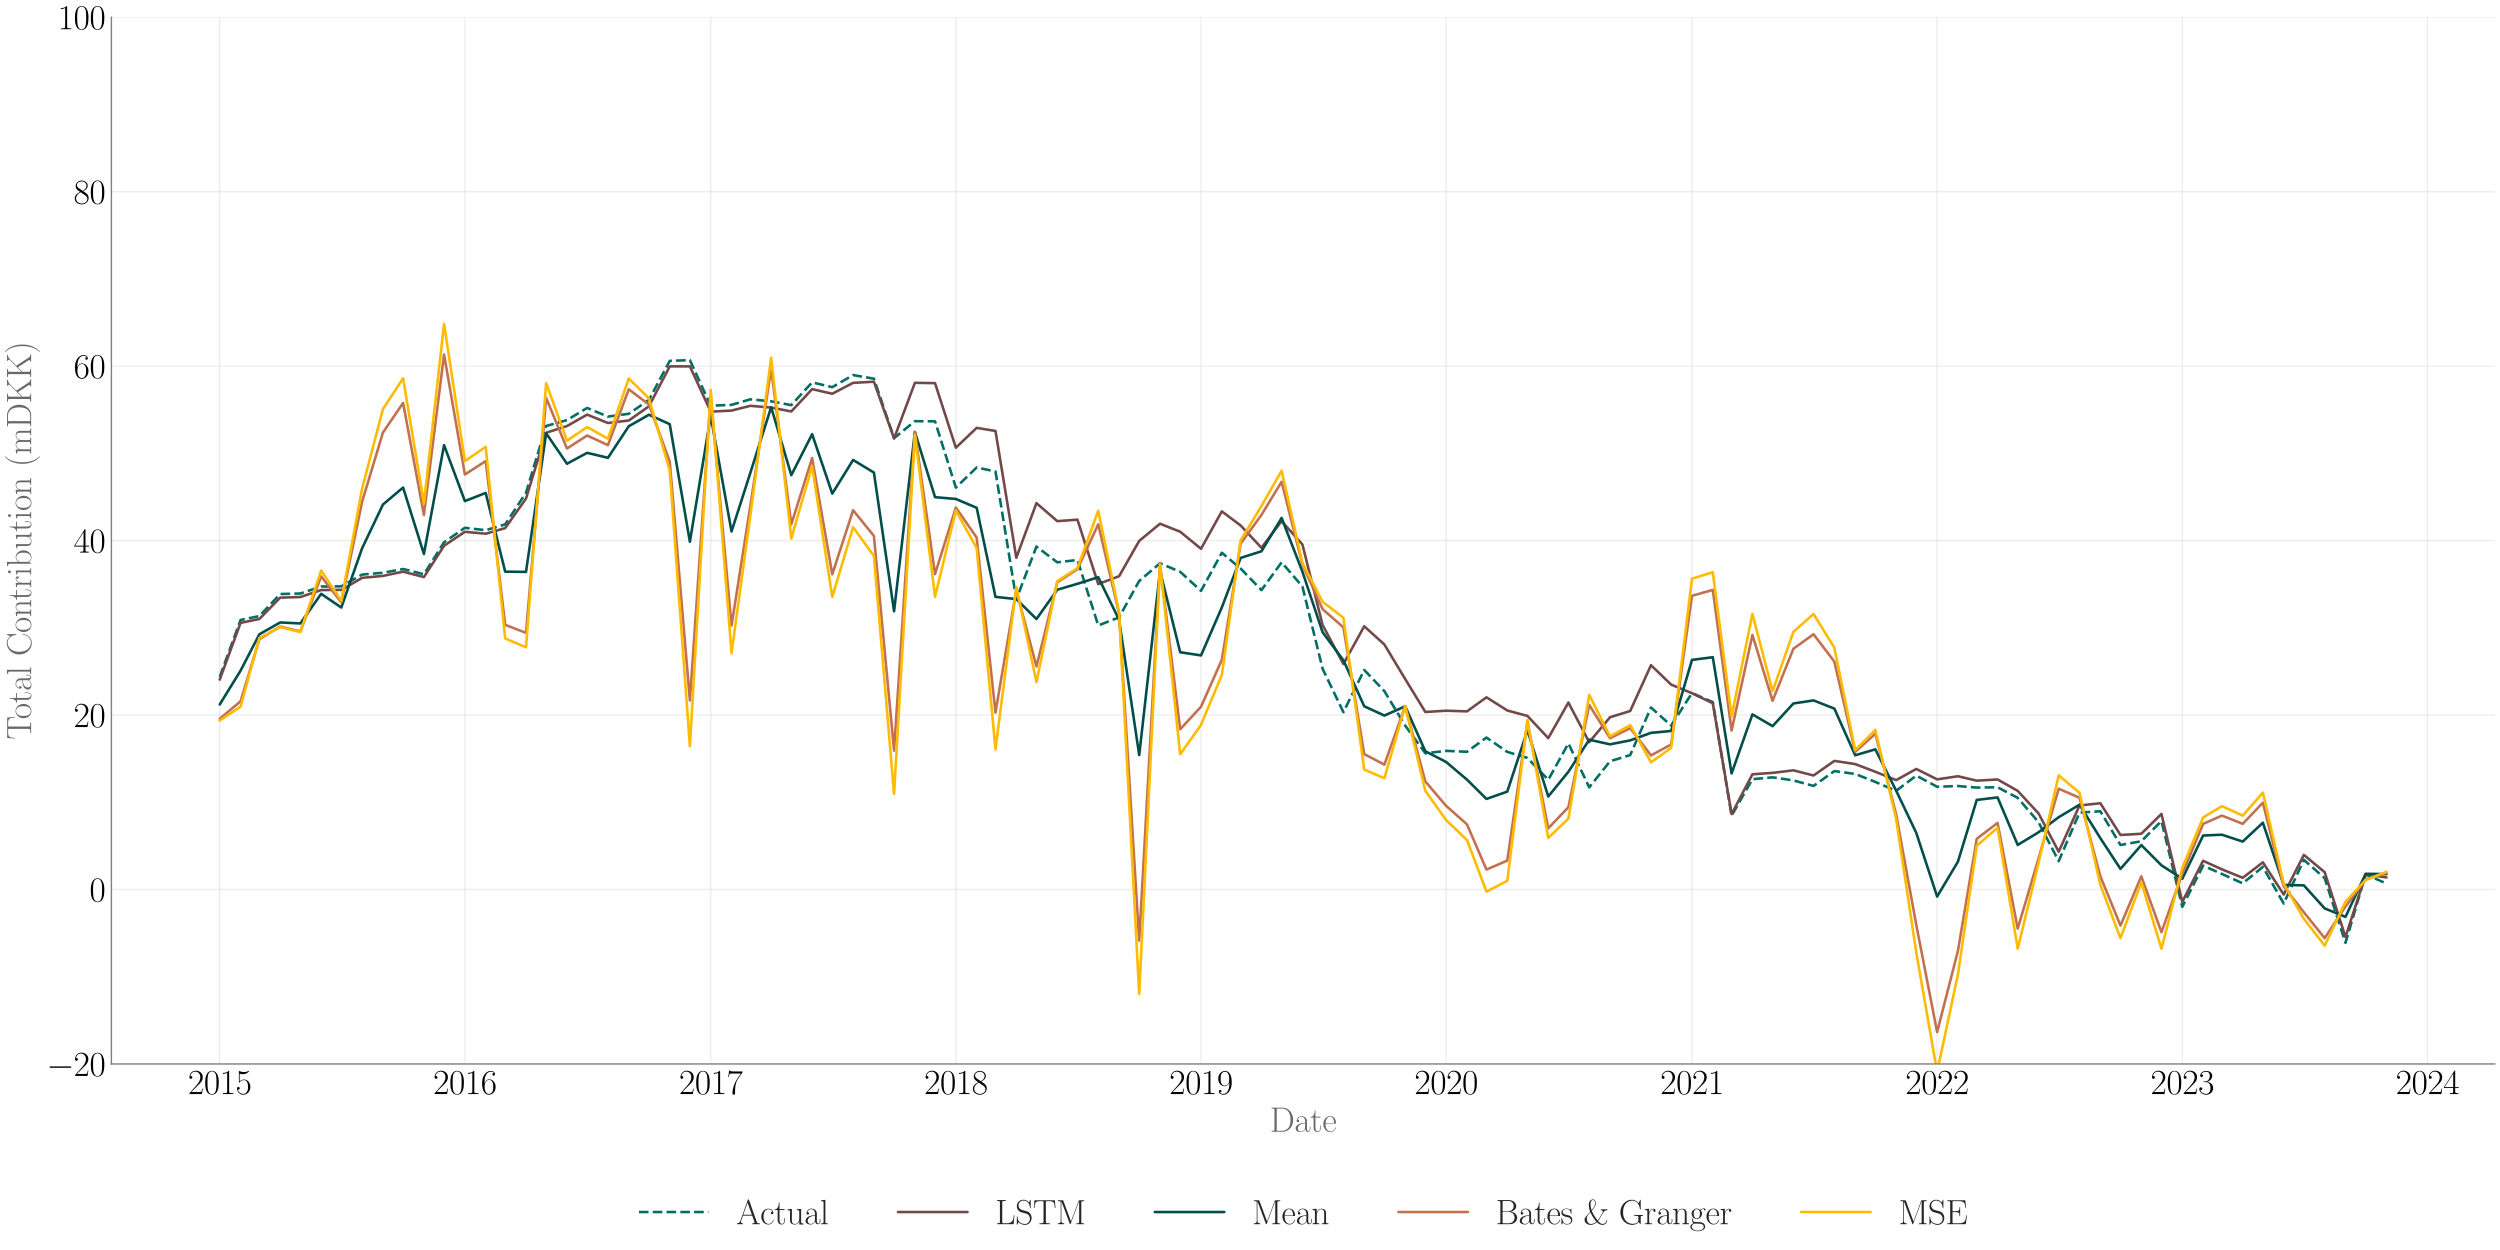 <?xml version="1.0" encoding="utf-8" standalone="no"?>
<!DOCTYPE svg PUBLIC "-//W3C//DTD SVG 1.1//EN"
  "http://www.w3.org/Graphics/SVG/1.1/DTD/svg11.dtd">
<svg xmlns:xlink="http://www.w3.org/1999/xlink" width="1440pt" height="720pt" viewBox="0 0 1440 720" xmlns="http://www.w3.org/2000/svg" version="1.1">
 <defs>
  <style type="text/css">*{stroke-linejoin: round; stroke-linecap: butt}</style>
 </defs>
 <g id="figure_1">
  <g id="patch_1">
   <path d="M 0 720 
L 1440 720 
L 1440 0 
L 0 0 
z
" style="fill: #ffffff"/>
  </g>
  <g id="axes_1">
   <g id="patch_2">
    <path d="M 64.165 612.833 
L 1437 612.833 
L 1437 9.919 
L 64.165 9.919 
z
" style="fill: #ffffff"/>
   </g>
   <g id="matplotlib.axis_1">
    <g id="xtick_1">
     <g id="line2d_1">
      <path d="M 126.566 612.833 
L 126.566 9.919 
" clip-path="url(#p9792bf1b01)" style="fill: none; stroke: #cccccc; stroke-opacity: 0.35; stroke-width: 0.8; stroke-linecap: round"/>
     </g>
     <g id="text_1">
      <!-- $\mathdefault{2015}$ -->
      <g transform="translate(108.29 630.17) scale(0.2 -0.2)">
       <defs>
        <path id="CMR17-32" d="M 2669 989 
L 2554 989 
C 2490 536 2438 459 2413 420 
C 2381 369 1920 369 1830 369 
L 602 369 
C 832 619 1280 1072 1824 1597 
C 2214 1967 2669 2402 2669 3035 
C 2669 3790 2067 4224 1395 4224 
C 691 4224 262 3604 262 3030 
C 262 2780 448 2748 525 2748 
C 589 2748 781 2787 781 3010 
C 781 3207 614 3264 525 3264 
C 486 3264 448 3258 422 3245 
C 544 3790 915 4058 1306 4058 
C 1862 4058 2227 3617 2227 3035 
C 2227 2479 1901 2000 1536 1584 
L 262 146 
L 262 0 
L 2515 0 
L 2669 989 
z
" transform="scale(0.016)"/>
        <path id="CMR17-30" d="M 2688 2025 
C 2688 2416 2682 3080 2413 3591 
C 2176 4039 1798 4198 1466 4198 
C 1158 4198 768 4058 525 3597 
C 269 3118 243 2524 243 2025 
C 243 1661 250 1106 448 619 
C 723 -39 1216 -128 1466 -128 
C 1760 -128 2208 -7 2470 600 
C 2662 1042 2688 1559 2688 2025 
z
M 1466 -26 
C 1056 -26 813 325 723 812 
C 653 1188 653 1738 653 2096 
C 653 2588 653 2997 736 3387 
C 858 3929 1216 4096 1466 4096 
C 1728 4096 2067 3923 2189 3400 
C 2272 3036 2278 2607 2278 2096 
C 2278 1680 2278 1169 2202 792 
C 2067 95 1690 -26 1466 -26 
z
" transform="scale(0.016)"/>
        <path id="CMR17-31" d="M 1702 4058 
C 1702 4192 1696 4192 1606 4192 
C 1357 3916 979 3827 621 3827 
C 602 3827 570 3827 563 3808 
C 557 3795 557 3782 557 3648 
C 755 3648 1088 3686 1344 3839 
L 1344 461 
C 1344 236 1331 160 781 160 
L 589 160 
L 589 0 
C 896 0 1216 0 1523 0 
C 1830 0 2150 0 2458 0 
L 2458 160 
L 2266 160 
C 1715 160 1702 230 1702 458 
L 1702 4058 
z
" transform="scale(0.016)"/>
        <path id="CMR17-35" d="M 730 3692 
C 794 3666 1056 3584 1325 3584 
C 1920 3584 2246 3911 2432 4100 
C 2432 4157 2432 4192 2394 4192 
C 2387 4192 2374 4192 2323 4163 
C 2099 4058 1837 3973 1517 3973 
C 1325 3973 1037 3999 723 4139 
C 653 4171 640 4171 634 4171 
C 602 4171 595 4164 595 4037 
L 595 2203 
C 595 2089 595 2057 659 2057 
C 691 2057 704 2070 736 2114 
C 941 2401 1222 2522 1542 2522 
C 1766 2522 2246 2382 2246 1289 
C 2246 1085 2246 715 2054 421 
C 1894 159 1645 25 1370 25 
C 947 25 518 320 403 814 
C 429 807 480 795 506 795 
C 589 795 749 840 749 1038 
C 749 1210 627 1280 506 1280 
C 358 1280 262 1190 262 1011 
C 262 454 704 -128 1382 -128 
C 2042 -128 2669 440 2669 1264 
C 2669 2030 2170 2624 1549 2624 
C 1222 2624 947 2503 730 2274 
L 730 3692 
z
" transform="scale(0.016)"/>
       </defs>
       <use xlink:href="#CMR17-32" transform="scale(0.996)"/>
       <use xlink:href="#CMR17-30" transform="translate(45.69 0) scale(0.996)"/>
       <use xlink:href="#CMR17-31" transform="translate(91.381 0) scale(0.996)"/>
       <use xlink:href="#CMR17-35" transform="translate(137.071 0) scale(0.996)"/>
      </g>
     </g>
    </g>
    <g id="xtick_2">
     <g id="line2d_2">
      <path d="M 267.773 612.833 
L 267.773 9.919 
" clip-path="url(#p9792bf1b01)" style="fill: none; stroke: #cccccc; stroke-opacity: 0.35; stroke-width: 0.8; stroke-linecap: round"/>
     </g>
     <g id="text_2">
      <!-- $\mathdefault{2016}$ -->
      <g transform="translate(249.496 630.17) scale(0.2 -0.2)">
       <defs>
        <path id="CMR17-36" d="M 678 2176 
C 678 3690 1395 4032 1811 4032 
C 1946 4032 2272 4009 2400 3776 
C 2298 3776 2106 3776 2106 3553 
C 2106 3381 2246 3323 2336 3323 
C 2394 3323 2566 3348 2566 3560 
C 2566 3954 2246 4179 1805 4179 
C 1043 4179 243 3390 243 1984 
C 243 253 966 -128 1478 -128 
C 2099 -128 2688 427 2688 1283 
C 2688 2081 2170 2662 1517 2662 
C 1126 2662 838 2407 678 1960 
L 678 2176 
z
M 1478 25 
C 691 25 691 1200 691 1436 
C 691 1896 909 2560 1504 2560 
C 1613 2560 1926 2560 2138 2120 
C 2253 1870 2253 1609 2253 1289 
C 2253 944 2253 690 2118 434 
C 1978 171 1773 25 1478 25 
z
" transform="scale(0.016)"/>
       </defs>
       <use xlink:href="#CMR17-32" transform="scale(0.996)"/>
       <use xlink:href="#CMR17-30" transform="translate(45.69 0) scale(0.996)"/>
       <use xlink:href="#CMR17-31" transform="translate(91.381 0) scale(0.996)"/>
       <use xlink:href="#CMR17-36" transform="translate(137.071 0) scale(0.996)"/>
      </g>
     </g>
    </g>
    <g id="xtick_3">
     <g id="line2d_3">
      <path d="M 409.366 612.833 
L 409.366 9.919 
" clip-path="url(#p9792bf1b01)" style="fill: none; stroke: #cccccc; stroke-opacity: 0.35; stroke-width: 0.8; stroke-linecap: round"/>
     </g>
     <g id="text_3">
      <!-- $\mathdefault{2017}$ -->
      <g transform="translate(391.09 630.17) scale(0.2 -0.2)">
       <defs>
        <path id="CMR17-37" d="M 2886 3941 
L 2886 4081 
L 1382 4081 
C 634 4081 621 4165 595 4288 
L 480 4288 
L 294 3094 
L 410 3094 
C 429 3215 474 3540 550 3661 
C 589 3712 1062 3712 1171 3712 
L 2579 3712 
L 1869 2661 
C 1395 1954 1069 999 1069 165 
C 1069 89 1069 -128 1299 -128 
C 1530 -128 1530 89 1530 171 
L 1530 465 
C 1530 1508 1709 2196 2003 2636 
L 2886 3941 
z
" transform="scale(0.016)"/>
       </defs>
       <use xlink:href="#CMR17-32" transform="scale(0.996)"/>
       <use xlink:href="#CMR17-30" transform="translate(45.69 0) scale(0.996)"/>
       <use xlink:href="#CMR17-31" transform="translate(91.381 0) scale(0.996)"/>
       <use xlink:href="#CMR17-37" transform="translate(137.071 0) scale(0.996)"/>
      </g>
     </g>
    </g>
    <g id="xtick_4">
     <g id="line2d_4">
      <path d="M 550.572 612.833 
L 550.572 9.919 
" clip-path="url(#p9792bf1b01)" style="fill: none; stroke: #cccccc; stroke-opacity: 0.35; stroke-width: 0.8; stroke-linecap: round"/>
     </g>
     <g id="text_4">
      <!-- $\mathdefault{2018}$ -->
      <g transform="translate(532.296 630.17) scale(0.2 -0.2)">
       <defs>
        <path id="CMR17-38" d="M 1741 2264 
C 2144 2467 2554 2773 2554 3263 
C 2554 3841 1990 4179 1472 4179 
C 890 4179 378 3759 378 3180 
C 378 3021 416 2747 666 2505 
C 730 2442 998 2251 1171 2130 
C 883 1983 211 1634 211 934 
C 211 279 838 -128 1459 -128 
C 2144 -128 2720 362 2720 1010 
C 2720 1590 2330 1857 2074 2029 
L 1741 2264 
z
M 902 2822 
C 851 2854 595 3051 595 3351 
C 595 3739 998 4032 1459 4032 
C 1965 4032 2336 3676 2336 3262 
C 2336 2669 1670 2331 1638 2331 
C 1632 2331 1626 2331 1574 2370 
L 902 2822 
z
M 2080 1519 
C 2176 1449 2483 1240 2483 851 
C 2483 381 2010 25 1472 25 
C 890 25 448 438 448 940 
C 448 1443 838 1862 1280 2060 
L 2080 1519 
z
" transform="scale(0.016)"/>
       </defs>
       <use xlink:href="#CMR17-32" transform="scale(0.996)"/>
       <use xlink:href="#CMR17-30" transform="translate(45.69 0) scale(0.996)"/>
       <use xlink:href="#CMR17-31" transform="translate(91.381 0) scale(0.996)"/>
       <use xlink:href="#CMR17-38" transform="translate(137.071 0) scale(0.996)"/>
      </g>
     </g>
    </g>
    <g id="xtick_5">
     <g id="line2d_5">
      <path d="M 691.778 612.833 
L 691.778 9.919 
" clip-path="url(#p9792bf1b01)" style="fill: none; stroke: #cccccc; stroke-opacity: 0.35; stroke-width: 0.8; stroke-linecap: round"/>
     </g>
     <g id="text_5">
      <!-- $\mathdefault{2019}$ -->
      <g transform="translate(673.502 630.17) scale(0.2 -0.2)">
       <defs>
        <path id="CMR17-39" d="M 2253 1864 
C 2253 464 1670 31 1190 31 
C 1043 31 685 31 538 294 
C 704 268 826 357 826 518 
C 826 692 685 749 595 749 
C 538 749 365 723 365 506 
C 365 71 742 -128 1203 -128 
C 1939 -128 2688 674 2688 2073 
C 2688 3817 1971 4179 1485 4179 
C 851 4179 243 3628 243 2778 
C 243 1991 762 1408 1414 1408 
C 1952 1408 2189 1903 2253 2112 
L 2253 1864 
z
M 1427 1510 
C 1254 1510 1011 1542 813 1922 
C 678 2169 678 2461 678 2771 
C 678 3146 678 3405 858 3684 
C 947 3817 1114 4032 1485 4032 
C 2240 4032 2240 2885 2240 2632 
C 2240 2182 2035 1510 1427 1510 
z
" transform="scale(0.016)"/>
       </defs>
       <use xlink:href="#CMR17-32" transform="scale(0.996)"/>
       <use xlink:href="#CMR17-30" transform="translate(45.69 0) scale(0.996)"/>
       <use xlink:href="#CMR17-31" transform="translate(91.381 0) scale(0.996)"/>
       <use xlink:href="#CMR17-39" transform="translate(137.071 0) scale(0.996)"/>
      </g>
     </g>
    </g>
    <g id="xtick_6">
     <g id="line2d_6">
      <path d="M 832.985 612.833 
L 832.985 9.919 
" clip-path="url(#p9792bf1b01)" style="fill: none; stroke: #cccccc; stroke-opacity: 0.35; stroke-width: 0.8; stroke-linecap: round"/>
     </g>
     <g id="text_6">
      <!-- $\mathdefault{2020}$ -->
      <g transform="translate(814.709 630.17) scale(0.2 -0.2)">
       <use xlink:href="#CMR17-32" transform="scale(0.996)"/>
       <use xlink:href="#CMR17-30" transform="translate(45.69 0) scale(0.996)"/>
       <use xlink:href="#CMR17-32" transform="translate(91.381 0) scale(0.996)"/>
       <use xlink:href="#CMR17-30" transform="translate(137.071 0) scale(0.996)"/>
      </g>
     </g>
    </g>
    <g id="xtick_7">
     <g id="line2d_7">
      <path d="M 974.578 612.833 
L 974.578 9.919 
" clip-path="url(#p9792bf1b01)" style="fill: none; stroke: #cccccc; stroke-opacity: 0.35; stroke-width: 0.8; stroke-linecap: round"/>
     </g>
     <g id="text_7">
      <!-- $\mathdefault{2021}$ -->
      <g transform="translate(956.302 630.17) scale(0.2 -0.2)">
       <use xlink:href="#CMR17-32" transform="scale(0.996)"/>
       <use xlink:href="#CMR17-30" transform="translate(45.69 0) scale(0.996)"/>
       <use xlink:href="#CMR17-32" transform="translate(91.381 0) scale(0.996)"/>
       <use xlink:href="#CMR17-31" transform="translate(137.071 0) scale(0.996)"/>
      </g>
     </g>
    </g>
    <g id="xtick_8">
     <g id="line2d_8">
      <path d="M 1115.784 612.833 
L 1115.784 9.919 
" clip-path="url(#p9792bf1b01)" style="fill: none; stroke: #cccccc; stroke-opacity: 0.35; stroke-width: 0.8; stroke-linecap: round"/>
     </g>
     <g id="text_8">
      <!-- $\mathdefault{2022}$ -->
      <g transform="translate(1097.508 630.17) scale(0.2 -0.2)">
       <use xlink:href="#CMR17-32" transform="scale(0.996)"/>
       <use xlink:href="#CMR17-30" transform="translate(45.69 0) scale(0.996)"/>
       <use xlink:href="#CMR17-32" transform="translate(91.381 0) scale(0.996)"/>
       <use xlink:href="#CMR17-32" transform="translate(137.071 0) scale(0.996)"/>
      </g>
     </g>
    </g>
    <g id="xtick_9">
     <g id="line2d_9">
      <path d="M 1256.991 612.833 
L 1256.991 9.919 
" clip-path="url(#p9792bf1b01)" style="fill: none; stroke: #cccccc; stroke-opacity: 0.35; stroke-width: 0.8; stroke-linecap: round"/>
     </g>
     <g id="text_9">
      <!-- $\mathdefault{2023}$ -->
      <g transform="translate(1238.714 630.17) scale(0.2 -0.2)">
       <defs>
        <path id="CMR17-33" d="M 1414 2157 
C 1984 2157 2234 1662 2234 1090 
C 2234 320 1824 25 1453 25 
C 1114 25 563 194 390 693 
C 422 680 454 680 486 680 
C 640 680 755 782 755 948 
C 755 1133 614 1216 486 1216 
C 378 1216 211 1165 211 926 
C 211 335 787 -128 1466 -128 
C 2176 -128 2720 430 2720 1085 
C 2720 1707 2208 2157 1600 2227 
C 2086 2328 2554 2756 2554 3329 
C 2554 3820 2048 4179 1472 4179 
C 890 4179 378 3829 378 3329 
C 378 3110 544 3072 627 3072 
C 762 3072 877 3155 877 3321 
C 877 3486 762 3569 627 3569 
C 602 3569 570 3569 544 3557 
C 730 3959 1235 4032 1459 4032 
C 1683 4032 2106 3925 2106 3320 
C 2106 3143 2080 2828 1862 2550 
C 1670 2304 1453 2304 1242 2284 
C 1210 2284 1062 2269 1037 2269 
C 992 2263 966 2257 966 2208 
C 966 2163 973 2157 1101 2157 
L 1414 2157 
z
" transform="scale(0.016)"/>
       </defs>
       <use xlink:href="#CMR17-32" transform="scale(0.996)"/>
       <use xlink:href="#CMR17-30" transform="translate(45.69 0) scale(0.996)"/>
       <use xlink:href="#CMR17-32" transform="translate(91.381 0) scale(0.996)"/>
       <use xlink:href="#CMR17-33" transform="translate(137.071 0) scale(0.996)"/>
      </g>
     </g>
    </g>
    <g id="xtick_10">
     <g id="line2d_10">
      <path d="M 1398.197 612.833 
L 1398.197 9.919 
" clip-path="url(#p9792bf1b01)" style="fill: none; stroke: #cccccc; stroke-opacity: 0.35; stroke-width: 0.8; stroke-linecap: round"/>
     </g>
     <g id="text_10">
      <!-- $\mathdefault{2024}$ -->
      <g transform="translate(1379.921 630.17) scale(0.2 -0.2)">
       <defs>
        <path id="CMR17-34" d="M 2150 4122 
C 2150 4256 2144 4256 2029 4256 
L 128 1254 
L 128 1088 
L 1779 1088 
L 1779 457 
C 1779 224 1766 160 1318 160 
L 1197 160 
L 1197 0 
C 1402 0 1747 0 1965 0 
C 2182 0 2528 0 2733 0 
L 2733 160 
L 2611 160 
C 2163 160 2150 224 2150 457 
L 2150 1088 
L 2803 1088 
L 2803 1254 
L 2150 1254 
L 2150 4122 
z
M 1798 3703 
L 1798 1254 
L 256 1254 
L 1798 3703 
z
" transform="scale(0.016)"/>
       </defs>
       <use xlink:href="#CMR17-32" transform="scale(0.996)"/>
       <use xlink:href="#CMR17-30" transform="translate(45.69 0) scale(0.996)"/>
       <use xlink:href="#CMR17-32" transform="translate(91.381 0) scale(0.996)"/>
       <use xlink:href="#CMR17-34" transform="translate(137.071 0) scale(0.996)"/>
      </g>
     </g>
    </g>
    <g id="text_11">
     <!-- Date -->
     <g style="fill: #696969" transform="translate(731.397 651.882) scale(0.2 -0.2)">
      <defs>
       <path id="CMR17-44" d="M 333 4352 
L 333 4186 
C 774 4186 845 4186 845 3900 
L 845 452 
C 845 166 774 166 333 166 
L 333 0 
L 2368 0 
C 3398 0 4224 943 4224 2141 
C 4224 3346 3411 4352 2368 4352 
L 333 4352 
z
M 1523 166 
C 1267 166 1254 197 1254 414 
L 1254 3938 
C 1254 4155 1267 4186 1523 4186 
L 2240 4186 
C 2771 4186 3750 3874 3750 2141 
C 3750 1242 3488 879 3366 707 
C 3213 510 2848 166 2240 166 
L 1523 166 
z
" transform="scale(0.016)"/>
       <path id="CMR17-61" d="M 2304 1653 
C 2304 2072 2304 2294 2035 2543 
C 1798 2752 1523 2816 1306 2816 
C 800 2816 435 2407 435 1971 
C 435 1728 627 1728 666 1728 
C 749 1728 896 1778 896 1954 
C 896 2112 774 2181 666 2181 
C 640 2181 608 2174 589 2168 
C 723 2592 1069 2714 1293 2714 
C 1613 2714 1965 2429 1965 1885 
L 1965 1600 
C 1587 1600 1133 1549 774 1357 
C 371 1133 256 813 256 570 
C 256 77 832 -64 1171 -64 
C 1523 -64 1850 139 1990 511 
C 2003 233 2182 -18 2464 -18 
C 2598 -18 2938 70 2938 567 
L 2938 920 
L 2822 920 
L 2822 562 
C 2822 178 2650 128 2566 128 
C 2304 128 2304 458 2304 738 
L 2304 1653 
z
M 1965 870 
C 1965 317 1568 38 1216 38 
C 896 38 646 275 646 570 
C 646 761 730 1100 1101 1305 
C 1408 1478 1760 1504 1965 1504 
L 1965 870 
z
" transform="scale(0.016)"/>
       <path id="CMR17-74" d="M 966 2560 
L 1862 2560 
L 1862 2725 
L 966 2725 
L 966 3904 
L 851 3904 
C 838 3245 614 2668 70 2668 
L 70 2560 
L 627 2560 
L 627 771 
C 627 650 627 -64 1370 -64 
C 1747 -64 1965 306 1965 777 
L 1965 1140 
L 1850 1140 
L 1850 783 
C 1850 344 1677 51 1408 51 
C 1222 51 966 178 966 758 
L 966 2560 
z
" transform="scale(0.016)"/>
       <path id="CMR17-65" d="M 2438 1472 
C 2464 1498 2464 1511 2464 1576 
C 2464 2238 2118 2816 1389 2816 
C 710 2816 173 2169 173 1383 
C 173 551 781 -64 1459 -64 
C 2176 -64 2458 607 2458 740 
C 2458 784 2419 784 2406 784 
C 2362 784 2355 771 2330 696 
C 2189 265 1837 51 1504 51 
C 1229 51 954 203 781 480 
C 582 803 582 1176 582 1472 
L 2438 1472 
z
M 589 1568 
C 634 2505 1126 2714 1382 2714 
C 1818 2714 2112 2297 2118 1568 
L 589 1568 
z
" transform="scale(0.016)"/>
      </defs>
      <use xlink:href="#CMR17-44" transform="scale(0.996)"/>
      <use xlink:href="#CMR17-61" transform="translate(70.394 0) scale(0.996)"/>
      <use xlink:href="#CMR17-74" transform="translate(116.084 0) scale(0.996)"/>
      <use xlink:href="#CMR17-65" transform="translate(151.365 0) scale(0.996)"/>
     </g>
    </g>
   </g>
   <g id="matplotlib.axis_2">
    <g id="ytick_1">
     <g id="line2d_11">
      <path d="M 64.165 612.833 
L 1437 612.833 
" clip-path="url(#p9792bf1b01)" style="fill: none; stroke: #cccccc; stroke-opacity: 0.35; stroke-width: 0.8; stroke-linecap: round"/>
     </g>
     <g id="text_12">
      <!-- $\mathdefault{−20}$ -->
      <g transform="translate(26.891 619.751) scale(0.2 -0.2)">
       <defs>
        <path id="CMSY10-0" d="M 4218 1472 
C 4326 1472 4442 1472 4442 1600 
C 4442 1728 4326 1728 4218 1728 
L 755 1728 
C 646 1728 531 1728 531 1600 
C 531 1472 646 1472 755 1472 
L 4218 1472 
z
" transform="scale(0.016)"/>
       </defs>
       <use xlink:href="#CMSY10-0" transform="scale(0.996)"/>
       <use xlink:href="#CMR17-32" transform="translate(77.487 0) scale(0.996)"/>
       <use xlink:href="#CMR17-30" transform="translate(123.178 0) scale(0.996)"/>
      </g>
     </g>
    </g>
    <g id="ytick_2">
     <g id="line2d_12">
      <path d="M 64.165 512.347 
L 1437 512.347 
" clip-path="url(#p9792bf1b01)" style="fill: none; stroke: #cccccc; stroke-opacity: 0.35; stroke-width: 0.8; stroke-linecap: round"/>
     </g>
     <g id="text_13">
      <!-- $\mathdefault{0}$ -->
      <g transform="translate(51.526 519.266) scale(0.2 -0.2)">
       <use xlink:href="#CMR17-30" transform="scale(0.996)"/>
      </g>
     </g>
    </g>
    <g id="ytick_3">
     <g id="line2d_13">
      <path d="M 64.165 411.861 
L 1437 411.861 
" clip-path="url(#p9792bf1b01)" style="fill: none; stroke: #cccccc; stroke-opacity: 0.35; stroke-width: 0.8; stroke-linecap: round"/>
     </g>
     <g id="text_14">
      <!-- $\mathdefault{20}$ -->
      <g transform="translate(42.388 418.78) scale(0.2 -0.2)">
       <use xlink:href="#CMR17-32" transform="scale(0.996)"/>
       <use xlink:href="#CMR17-30" transform="translate(45.69 0) scale(0.996)"/>
      </g>
     </g>
    </g>
    <g id="ytick_4">
     <g id="line2d_14">
      <path d="M 64.165 311.376 
L 1437 311.376 
" clip-path="url(#p9792bf1b01)" style="fill: none; stroke: #cccccc; stroke-opacity: 0.35; stroke-width: 0.8; stroke-linecap: round"/>
     </g>
     <g id="text_15">
      <!-- $\mathdefault{40}$ -->
      <g transform="translate(42.388 318.294) scale(0.2 -0.2)">
       <use xlink:href="#CMR17-34" transform="scale(0.996)"/>
       <use xlink:href="#CMR17-30" transform="translate(45.69 0) scale(0.996)"/>
      </g>
     </g>
    </g>
    <g id="ytick_5">
     <g id="line2d_15">
      <path d="M 64.165 210.89 
L 1437 210.89 
" clip-path="url(#p9792bf1b01)" style="fill: none; stroke: #cccccc; stroke-opacity: 0.35; stroke-width: 0.8; stroke-linecap: round"/>
     </g>
     <g id="text_16">
      <!-- $\mathdefault{60}$ -->
      <g transform="translate(42.388 217.809) scale(0.2 -0.2)">
       <use xlink:href="#CMR17-36" transform="scale(0.996)"/>
       <use xlink:href="#CMR17-30" transform="translate(45.69 0) scale(0.996)"/>
      </g>
     </g>
    </g>
    <g id="ytick_6">
     <g id="line2d_16">
      <path d="M 64.165 110.404 
L 1437 110.404 
" clip-path="url(#p9792bf1b01)" style="fill: none; stroke: #cccccc; stroke-opacity: 0.35; stroke-width: 0.8; stroke-linecap: round"/>
     </g>
     <g id="text_17">
      <!-- $\mathdefault{80}$ -->
      <g transform="translate(42.388 117.323) scale(0.2 -0.2)">
       <use xlink:href="#CMR17-38" transform="scale(0.996)"/>
       <use xlink:href="#CMR17-30" transform="translate(45.69 0) scale(0.996)"/>
      </g>
     </g>
    </g>
    <g id="ytick_7">
     <g id="line2d_17">
      <path d="M 64.165 9.919 
L 1437 9.919 
" clip-path="url(#p9792bf1b01)" style="fill: none; stroke: #cccccc; stroke-opacity: 0.35; stroke-width: 0.8; stroke-linecap: round"/>
     </g>
     <g id="text_18">
      <!-- $\mathdefault{100}$ -->
      <g transform="translate(33.25 16.837) scale(0.2 -0.2)">
       <use xlink:href="#CMR17-31" transform="scale(0.996)"/>
       <use xlink:href="#CMR17-30" transform="translate(45.69 0) scale(0.996)"/>
       <use xlink:href="#CMR17-30" transform="translate(91.381 0) scale(0.996)"/>
      </g>
     </g>
    </g>
    <g id="text_19">
     <!-- Total Contribution (mDKK) -->
     <g style="fill: #696969" transform="translate(17.926 425.982) rotate(-90) scale(0.2 -0.2)">
      <defs>
       <path id="CMR17-54" d="M 3981 4326 
L 288 4326 
L 179 2918 
L 294 2918 
C 378 3976 467 4160 1453 4160 
C 1568 4160 1754 4160 1805 4154 
C 1926 4135 1926 4058 1926 3912 
L 1926 459 
C 1926 230 1907 160 1376 160 
L 1197 160 
L 1197 0 
C 1504 0 1824 0 2138 0 
C 2451 0 2771 0 3078 0 
L 3078 160 
L 2899 160 
C 2368 160 2349 230 2349 459 
L 2349 3912 
C 2349 4052 2349 4129 2464 4154 
C 2515 4160 2701 4160 2816 4160 
C 3795 4160 3891 3976 3974 2918 
L 4090 2918 
L 3981 4326 
z
" transform="scale(0.016)"/>
       <path id="CMR17-6f" d="M 2758 1356 
C 2758 2176 2163 2816 1466 2816 
C 768 2816 173 2176 173 1356 
C 173 551 768 -64 1466 -64 
C 2163 -64 2758 551 2758 1356 
z
M 1466 51 
C 1165 51 909 230 762 480 
C 602 767 582 1126 582 1408 
C 582 1677 595 2010 762 2298 
C 890 2509 1139 2714 1466 2714 
C 1754 2714 1997 2554 2150 2330 
C 2349 2029 2349 1607 2349 1408 
C 2349 1158 2336 775 2163 467 
C 1984 173 1709 51 1466 51 
z
" transform="scale(0.016)"/>
       <path id="CMR17-6c" d="M 979 4396 
L 218 4326 
L 218 4160 
C 595 4160 653 4122 653 3817 
L 653 426 
C 653 184 627 153 218 153 
L 218 -13 
C 371 0 653 0 813 0 
C 979 0 1261 0 1414 -13 
L 1414 153 
C 1005 153 979 178 979 426 
L 979 4396 
z
" transform="scale(0.016)"/>
       <path id="CMR17-43" d="M 3974 4289 
C 3974 4403 3968 4410 3930 4410 
C 3904 4410 3898 4403 3853 4327 
L 3571 3792 
C 3258 4187 2874 4416 2381 4416 
C 1286 4416 294 3456 294 2148 
C 294 826 1286 -128 2387 -128 
C 3366 -128 3974 730 3974 1461 
C 3974 1524 3974 1550 3917 1550 
C 3866 1550 3866 1531 3859 1474 
C 3808 585 3168 38 2477 38 
C 1824 38 781 495 781 2147 
C 781 3805 1843 4250 2464 4250 
C 3187 4250 3712 3628 3834 2745 
C 3846 2668 3846 2655 3904 2655 
C 3974 2655 3974 2668 3974 2783 
L 3974 4289 
z
" transform="scale(0.016)"/>
       <path id="CMR17-6e" d="M 2656 1933 
C 2656 2259 2592 2790 1837 2790 
C 1331 2790 1069 2400 973 2144 
L 966 2144 
L 966 2790 
L 211 2720 
L 211 2554 
C 589 2554 646 2515 646 2208 
L 646 428 
C 646 184 621 153 211 153 
L 211 -13 
C 365 0 646 0 813 0 
C 979 0 1267 0 1421 -13 
L 1421 153 
C 1011 153 986 178 986 428 
L 986 1658 
C 986 2247 1344 2688 1792 2688 
C 2266 2688 2317 2266 2317 1958 
L 2317 428 
C 2317 184 2291 153 1882 153 
L 1882 -13 
C 2035 0 2317 0 2483 0 
C 2650 0 2938 0 3091 -13 
L 3091 153 
C 2682 153 2656 178 2656 428 
L 2656 1933 
z
" transform="scale(0.016)"/>
       <path id="CMR17-72" d="M 960 1497 
C 960 2112 1222 2688 1702 2688 
C 1747 2688 1792 2682 1837 2662 
C 1837 2662 1696 2617 1696 2452 
C 1696 2298 1818 2234 1914 2234 
C 1990 2234 2131 2279 2131 2458 
C 2131 2663 1926 2790 1709 2790 
C 1222 2790 1011 2317 947 2093 
L 941 2093 
L 941 2790 
L 198 2720 
L 198 2554 
C 576 2554 634 2515 634 2208 
L 634 428 
C 634 184 608 153 198 153 
L 198 -13 
C 352 0 646 0 813 0 
C 998 0 1325 0 1498 -13 
L 1498 153 
C 1037 153 960 153 960 440 
L 960 1497 
z
" transform="scale(0.016)"/>
       <path id="CMR17-69" d="M 992 3909 
C 992 4049 877 4170 730 4170 
C 589 4170 467 4056 467 3909 
C 467 3769 582 3648 730 3648 
C 870 3648 992 3763 992 3909 
z
M 243 2706 
L 243 2541 
C 602 2541 653 2502 653 2197 
L 653 427 
C 653 184 627 153 218 153 
L 218 -13 
C 371 0 646 0 806 0 
C 960 0 1222 0 1370 -13 
L 1370 153 
C 992 153 979 191 979 420 
L 979 2776 
L 243 2706 
z
" transform="scale(0.016)"/>
       <path id="CMR17-62" d="M 960 4396 
L 198 4326 
L 198 4160 
C 576 4160 634 4122 634 3817 
L 634 -13 
L 749 -13 
L 934 441 
C 1120 141 1395 -64 1766 -64 
C 2406 -64 3053 500 3053 1370 
C 3053 2188 2477 2790 1830 2790 
C 1434 2790 1152 2579 960 2330 
L 960 4396 
z
M 973 2004 
C 973 2118 973 2138 1062 2272 
C 1312 2657 1670 2688 1792 2688 
C 1984 2688 2643 2585 2643 1376 
C 2643 108 1888 38 1734 38 
C 1536 38 1248 114 1043 486 
C 973 608 973 621 973 735 
L 973 2004 
z
" transform="scale(0.016)"/>
       <path id="CMR17-75" d="M 1882 2693 
L 1882 2528 
C 2259 2528 2317 2489 2317 2186 
L 2317 1032 
C 2317 500 2029 38 1555 38 
C 1030 38 986 348 986 678 
L 986 2763 
L 211 2693 
L 211 2528 
C 467 2528 640 2528 646 2274 
L 646 1058 
C 646 633 646 361 813 183 
C 896 101 1056 -64 1517 -64 
C 2061 -64 2272 377 2323 506 
L 2330 506 
L 2330 -63 
L 3091 -63 
L 3091 128 
C 2714 128 2656 166 2656 473 
L 2656 2763 
L 1882 2693 
z
" transform="scale(0.016)"/>
       <path id="CMR17-28" d="M 1958 -1561 
C 1958 -1555 1958 -1542 1939 -1523 
C 1645 -1224 858 -407 858 1581 
C 858 3569 1632 4379 1946 4697 
C 1946 4704 1958 4717 1958 4736 
C 1958 4755 1939 4768 1914 4768 
C 1843 4768 1299 4296 986 3594 
C 666 2887 576 2199 576 1588 
C 576 1128 621 351 1005 -471 
C 1312 -1135 1837 -1600 1914 -1600 
C 1946 -1600 1958 -1587 1958 -1561 
z
" transform="scale(0.016)"/>
       <path id="CMR17-6d" d="M 4326 1933 
C 4326 2252 4269 2790 3507 2790 
C 3072 2790 2771 2496 2656 2151 
L 2650 2151 
C 2573 2676 2195 2790 1837 2790 
C 1331 2790 1069 2400 973 2144 
L 966 2144 
L 966 2790 
L 211 2720 
L 211 2554 
C 589 2554 646 2515 646 2208 
L 646 428 
C 646 184 621 153 211 153 
L 211 -13 
C 365 0 646 0 813 0 
C 979 0 1267 0 1421 -13 
L 1421 153 
C 1011 153 986 178 986 428 
L 986 1658 
C 986 2247 1344 2688 1792 2688 
C 2266 2688 2317 2266 2317 1958 
L 2317 428 
C 2317 184 2291 153 1882 153 
L 1882 -13 
C 2035 0 2317 0 2483 0 
C 2650 0 2938 0 3091 -13 
L 3091 153 
C 2682 153 2656 178 2656 428 
L 2656 1658 
C 2656 2247 3014 2688 3462 2688 
C 3936 2688 3987 2266 3987 1958 
L 3987 428 
C 3987 184 3962 153 3552 153 
L 3552 -13 
C 3706 0 3987 0 4154 0 
C 4320 0 4608 0 4762 -13 
L 4762 153 
C 4352 153 4326 178 4326 428 
L 4326 1933 
z
" transform="scale(0.016)"/>
       <path id="CMR17-4b" d="M 2362 2675 
L 3469 3782 
C 3699 4006 3942 4186 4301 4186 
L 4301 4352 
C 4173 4352 4013 4352 3885 4352 
C 3712 4352 3411 4352 3245 4358 
L 3245 4192 
C 3411 4180 3437 4065 3437 4019 
C 3437 3975 3411 3905 3386 3867 
L 1261 1738 
L 1261 3900 
C 1261 4186 1331 4186 1773 4186 
L 1773 4352 
C 1587 4352 1248 4352 1050 4352 
C 851 4352 512 4352 326 4352 
L 326 4186 
C 768 4186 838 4186 838 3899 
L 838 446 
C 838 160 768 160 326 160 
L 326 0 
C 512 0 851 0 1050 0 
C 1248 0 1587 0 1773 0 
L 1773 160 
C 1331 160 1261 160 1261 447 
L 1261 1579 
L 2080 2390 
L 3290 537 
C 3328 473 3373 390 3373 326 
C 3373 160 3194 160 3110 160 
L 3110 0 
C 3315 0 3610 0 3821 0 
C 3974 0 4237 0 4384 -6 
L 4384 160 
C 4077 160 3981 198 3789 493 
L 2362 2675 
z
" transform="scale(0.016)"/>
       <path id="CMR17-29" d="M 1683 1581 
C 1683 2040 1638 2817 1254 3639 
C 947 4303 422 4768 346 4768 
C 326 4768 301 4761 301 4729 
C 301 4717 307 4710 314 4697 
C 621 4378 1402 3568 1402 1584 
C 1402 -407 627 -1217 314 -1537 
C 307 -1549 301 -1556 301 -1568 
C 301 -1600 326 -1600 346 -1600 
C 416 -1600 960 -1128 1274 -426 
C 1594 281 1683 969 1683 1581 
z
" transform="scale(0.016)"/>
      </defs>
      <use xlink:href="#CMR17-54" transform="scale(0.996)"/>
      <use xlink:href="#CMR17-6f" transform="translate(58.703 0) scale(0.996)"/>
      <use xlink:href="#CMR17-74" transform="translate(104.393 0) scale(0.996)"/>
      <use xlink:href="#CMR17-61" transform="translate(139.674 0) scale(0.996)"/>
      <use xlink:href="#CMR17-6c" transform="translate(185.364 0) scale(0.996)"/>
      <use xlink:href="#CMR17-43" transform="translate(240.311 0) scale(0.996)"/>
      <use xlink:href="#CMR17-6f" transform="translate(306.821 0) scale(0.996)"/>
      <use xlink:href="#CMR17-6e" transform="translate(352.512 0) scale(0.996)"/>
      <use xlink:href="#CMR17-74" transform="translate(400.805 0) scale(0.996)"/>
      <use xlink:href="#CMR17-72" transform="translate(436.085 0) scale(0.996)"/>
      <use xlink:href="#CMR17-69" transform="translate(471.366 0) scale(0.996)"/>
      <use xlink:href="#CMR17-62" transform="translate(496.237 0) scale(0.996)"/>
      <use xlink:href="#CMR17-75" transform="translate(547.133 0) scale(0.996)"/>
      <use xlink:href="#CMR17-74" transform="translate(598.028 0) scale(0.996)"/>
      <use xlink:href="#CMR17-69" transform="translate(633.309 0) scale(0.996)"/>
      <use xlink:href="#CMR17-6f" transform="translate(658.18 0) scale(0.996)"/>
      <use xlink:href="#CMR17-6e" transform="translate(703.87 0) scale(0.996)"/>
      <use xlink:href="#CMR17-28" transform="translate(784.842 0) scale(0.996)"/>
      <use xlink:href="#CMR17-6d" transform="translate(820.122 0) scale(0.996)"/>
      <use xlink:href="#CMR17-44" transform="translate(897.042 0) scale(0.996)"/>
      <use xlink:href="#CMR17-4b" transform="translate(967.436 0) scale(0.996)"/>
      <use xlink:href="#CMR17-4b" transform="translate(1039.11 0) scale(0.996)"/>
      <use xlink:href="#CMR17-29" transform="translate(1110.785 0) scale(0.996)"/>
     </g>
    </g>
   </g>
   <g id="line2d_18">
    <path d="M 126.566 389.825 
L 138.559 357.103 
L 138.559 357.103 
L 149.391 354.859 
L 149.391 354.859 
L 161.384 342.161 
L 161.384 342.161 
L 172.99 341.871 
L 172.99 341.871 
L 184.983 337.84 
L 184.983 337.84 
L 196.589 337.737 
L 196.589 337.737 
L 208.582 330.958 
L 208.582 330.958 
L 220.575 329.925 
L 220.575 329.925 
L 232.181 327.745 
L 232.181 327.745 
L 244.174 330.77 
L 244.174 330.77 
L 255.78 312.322 
L 255.78 312.322 
L 267.773 304.023 
L 267.773 304.023 
L 279.765 305.391 
L 279.765 305.391 
L 290.985 302.04 
L 290.985 302.04 
L 302.977 283.831 
L 302.977 283.831 
L 314.583 245.377 
L 314.583 245.377 
L 326.576 241.984 
L 326.576 241.984 
L 338.182 234.982 
L 338.182 234.982 
L 350.175 239.966 
L 350.175 239.966 
L 362.168 238.354 
L 362.168 238.354 
L 373.774 230.355 
L 373.774 230.355 
L 385.767 207.862 
L 385.767 207.862 
L 397.373 207.425 
L 397.373 207.425 
L 409.366 233.684 
L 409.366 233.684 
L 421.359 233.194 
L 421.359 233.194 
L 432.191 229.999 
L 432.191 229.999 
L 444.184 231.169 
L 444.184 231.169 
L 455.79 233.352 
L 455.79 233.352 
L 467.783 220.248 
L 467.783 220.248 
L 479.389 223 
L 479.389 223 
L 491.381 216.049 
L 491.381 216.049 
L 503.374 218.115 
L 503.374 218.115 
L 514.98 252.379 
L 514.98 252.379 
L 526.973 242.593 
L 526.973 242.593 
L 538.579 242.693 
L 538.579 242.693 
L 550.572 280.848 
L 550.572 280.848 
L 562.565 269.26 
L 562.565 269.26 
L 573.397 271.573 
L 573.397 271.573 
L 585.39 345.253 
L 585.39 345.253 
L 596.996 314.82 
L 596.996 314.82 
L 608.989 323.899 
L 608.989 323.899 
L 620.595 322.546 
L 620.595 322.546 
L 632.588 360.262 
L 632.588 360.262 
L 644.581 355.597 
L 644.581 355.597 
L 656.187 334.622 
L 656.187 334.622 
L 668.18 324.451 
L 668.18 324.451 
L 679.786 329.352 
L 679.786 329.352 
L 691.778 340.324 
L 691.778 340.324 
L 703.771 318.4 
L 703.771 318.4 
L 714.604 327.473 
L 714.604 327.473 
L 726.596 339.911 
L 726.596 339.911 
L 738.202 323.902 
L 738.202 323.902 
L 750.195 337.839 
L 750.195 337.839 
L 761.801 385.19 
L 761.801 385.19 
L 773.794 410.195 
L 773.794 410.195 
L 785.787 385.899 
L 785.787 385.899 
L 797.393 398.07 
L 797.393 398.07 
L 809.386 417.965 
L 809.386 417.965 
L 820.992 433.884 
L 820.992 433.884 
L 832.985 432.49 
L 832.985 432.49 
L 844.978 433.029 
L 844.978 433.029 
L 856.197 424.835 
L 856.197 424.835 
L 868.19 433.092 
L 868.19 433.092 
L 879.796 436.556 
L 879.796 436.556 
L 891.789 449.18 
L 891.789 449.18 
L 903.395 428.211 
L 903.395 428.211 
L 915.387 453.525 
L 915.387 453.525 
L 927.38 438.474 
L 927.38 438.474 
L 938.986 434.931 
L 938.986 434.931 
L 950.979 407.532 
L 950.979 407.532 
L 962.585 417.947 
L 962.585 417.947 
L 974.578 399.223 
L 974.578 399.223 
L 986.571 404.399 
L 986.571 404.399 
L 997.403 469.844 
L 997.403 469.844 
L 1009.396 448.804 
L 1009.396 448.804 
L 1021.002 447.749 
L 1021.002 447.749 
L 1032.995 449.511 
L 1032.995 449.511 
L 1044.601 452.688 
L 1044.601 452.688 
L 1056.594 444.139 
L 1056.594 444.139 
L 1068.587 445.791 
L 1068.587 445.791 
L 1080.193 450.396 
L 1080.193 450.396 
L 1092.185 455.519 
L 1092.185 455.519 
L 1103.791 446.75 
L 1103.791 446.75 
L 1115.784 453.178 
L 1115.784 453.178 
L 1127.777 452.75 
L 1127.777 452.75 
L 1138.609 453.657 
L 1138.609 453.657 
L 1150.602 453.457 
L 1150.602 453.457 
L 1162.208 459.565 
L 1162.208 459.565 
L 1174.201 473.552 
L 1174.201 473.552 
L 1185.807 496.047 
L 1185.807 496.047 
L 1197.8 468.051 
L 1197.8 468.051 
L 1209.793 467.297 
L 1209.793 467.297 
L 1221.399 486.721 
L 1221.399 486.721 
L 1233.392 484.571 
L 1233.392 484.571 
L 1244.998 472.926 
L 1244.998 472.926 
L 1256.991 522.327 
L 1256.991 522.327 
L 1268.984 498.644 
L 1268.984 498.644 
L 1279.816 503.39 
L 1279.816 503.39 
L 1291.809 508.788 
L 1291.809 508.788 
L 1303.415 499.33 
L 1303.415 499.33 
L 1315.408 520.435 
L 1315.408 520.435 
L 1327.014 495.256 
L 1327.014 495.256 
L 1339.006 505.795 
L 1339.006 505.795 
L 1350.999 543.052 
L 1350.999 543.052 
L 1362.605 503.686 
L 1362.605 503.686 
L 1374.598 508.908 
L 1374.598 508.908 
" clip-path="url(#p9792bf1b01)" style="fill: none; stroke-dasharray: 5.55,2.4; stroke-dashoffset: 0; stroke: #006e64; stroke-width: 1.5"/>
   </g>
   <g id="line2d_19">
    <path d="M 126.566 391.439 
L 138.559 358.772 
L 138.559 358.772 
L 149.391 356.535 
L 149.391 356.535 
L 161.384 344.237 
L 161.384 344.237 
L 172.99 343.891 
L 172.99 343.891 
L 184.983 339.865 
L 184.983 339.865 
L 196.589 339.783 
L 196.589 339.783 
L 208.582 332.846 
L 208.582 332.846 
L 220.575 331.727 
L 220.575 331.727 
L 232.181 329.27 
L 232.181 329.27 
L 244.174 332.385 
L 244.174 332.385 
L 255.78 314.358 
L 255.78 314.358 
L 267.773 306.317 
L 267.773 306.317 
L 279.765 307.431 
L 279.765 307.431 
L 290.985 304.193 
L 290.985 304.193 
L 302.977 287.193 
L 302.977 287.193 
L 314.583 249.268 
L 314.583 249.268 
L 326.576 245.413 
L 326.576 245.413 
L 338.182 238.811 
L 338.182 238.811 
L 350.175 243.65 
L 350.175 243.65 
L 362.168 242.209 
L 362.168 242.209 
L 373.774 234.04 
L 373.774 234.04 
L 385.767 211.046 
L 385.767 211.046 
L 397.373 211.012 
L 397.373 211.012 
L 409.366 237.11 
L 409.366 237.11 
L 421.359 236.499 
L 421.359 236.499 
L 432.191 233.746 
L 432.191 233.746 
L 444.184 234.768 
L 444.184 234.768 
L 455.79 236.994 
L 455.79 236.994 
L 467.783 224.151 
L 467.783 224.151 
L 479.389 226.793 
L 479.389 226.793 
L 491.381 220.523 
L 491.381 220.523 
L 503.374 219.874 
L 503.374 219.874 
L 514.98 252.551 
L 514.98 252.551 
L 526.973 220.51 
L 526.973 220.51 
L 538.579 220.686 
L 538.579 220.686 
L 550.572 257.873 
L 550.572 257.873 
L 562.565 246.443 
L 562.565 246.443 
L 573.397 248.232 
L 573.397 248.232 
L 585.39 321.269 
L 585.39 321.269 
L 596.996 289.819 
L 596.996 289.819 
L 608.989 300.178 
L 608.989 300.178 
L 620.595 299.326 
L 620.595 299.326 
L 632.588 336.404 
L 632.588 336.404 
L 644.581 331.932 
L 644.581 331.932 
L 656.187 311.55 
L 656.187 311.55 
L 668.18 301.672 
L 668.18 301.672 
L 679.786 306.276 
L 679.786 306.276 
L 691.778 316.084 
L 691.778 316.084 
L 703.771 294.549 
L 703.771 294.549 
L 714.604 302.669 
L 714.604 302.669 
L 726.596 315.526 
L 726.596 315.526 
L 738.202 300.168 
L 738.202 300.168 
L 750.195 313.637 
L 750.195 313.637 
L 761.801 359.987 
L 761.801 359.987 
L 773.794 382.472 
L 773.794 382.472 
L 785.787 360.746 
L 785.787 360.746 
L 797.393 371.224 
L 797.393 371.224 
L 809.386 391.115 
L 809.386 391.115 
L 820.992 410.095 
L 820.992 410.095 
L 832.985 409.365 
L 832.985 409.365 
L 844.978 409.758 
L 844.978 409.758 
L 856.197 401.642 
L 856.197 401.642 
L 868.19 409.228 
L 868.19 409.228 
L 879.796 412.379 
L 879.796 412.379 
L 891.789 425.164 
L 891.789 425.164 
L 903.395 404.679 
L 903.395 404.679 
L 915.387 427.502 
L 915.387 427.502 
L 927.38 413.122 
L 927.38 413.122 
L 938.986 409.558 
L 938.986 409.558 
L 950.979 383.16 
L 950.979 383.16 
L 962.585 394.345 
L 962.585 394.345 
L 974.578 399.287 
L 974.578 399.287 
L 986.571 405.071 
L 986.571 405.071 
L 997.403 468.897 
L 997.403 468.897 
L 1009.396 445.994 
L 1009.396 445.994 
L 1021.002 445.177 
L 1021.002 445.177 
L 1032.995 443.706 
L 1032.995 443.706 
L 1044.601 446.676 
L 1044.601 446.676 
L 1056.594 438.282 
L 1056.594 438.282 
L 1068.587 440.113 
L 1068.587 440.113 
L 1080.193 444.533 
L 1080.193 444.533 
L 1092.185 449.355 
L 1092.185 449.355 
L 1103.791 442.91 
L 1103.791 442.91 
L 1115.784 448.91 
L 1115.784 448.91 
L 1127.777 447.123 
L 1127.777 447.123 
L 1138.609 449.665 
L 1138.609 449.665 
L 1150.602 448.973 
L 1150.602 448.973 
L 1162.208 455.553 
L 1162.208 455.553 
L 1174.201 468.529 
L 1174.201 468.529 
L 1185.807 490.586 
L 1185.807 490.586 
L 1197.8 463.951 
L 1197.8 463.951 
L 1209.793 462.667 
L 1209.793 462.667 
L 1221.399 480.948 
L 1221.399 480.948 
L 1233.392 480.248 
L 1233.392 480.248 
L 1244.998 468.818 
L 1244.998 468.818 
L 1256.991 519.488 
L 1256.991 519.488 
L 1268.984 495.821 
L 1268.984 495.821 
L 1279.816 500.728 
L 1279.816 500.728 
L 1291.809 505.616 
L 1291.809 505.616 
L 1303.415 496.71 
L 1303.415 496.71 
L 1315.408 515.25 
L 1315.408 515.25 
L 1327.014 492.423 
L 1327.014 492.423 
L 1339.006 502.359 
L 1339.006 502.359 
L 1350.999 539.752 
L 1350.999 539.752 
L 1362.605 503.711 
L 1362.605 503.711 
L 1374.598 505.393 
L 1374.598 505.393 
" clip-path="url(#p9792bf1b01)" style="fill: none; stroke: #734848; stroke-width: 1.5; stroke-linecap: round"/>
   </g>
   <g id="line2d_20">
    <path d="M 126.566 405.752 
L 138.559 386.314 
L 138.559 386.314 
L 149.391 365.353 
L 149.391 365.353 
L 161.384 358.53 
L 161.384 358.53 
L 172.99 359.107 
L 172.99 359.107 
L 184.983 342.051 
L 184.983 342.051 
L 196.589 349.936 
L 196.589 349.936 
L 208.582 315.78 
L 208.582 315.78 
L 220.575 290.62 
L 220.575 290.62 
L 232.181 280.827 
L 232.181 280.827 
L 244.174 319.084 
L 244.174 319.084 
L 255.78 256.411 
L 255.78 256.411 
L 267.773 288.612 
L 267.773 288.612 
L 279.765 283.952 
L 279.765 283.952 
L 290.985 329.271 
L 290.985 329.271 
L 302.977 329.41 
L 302.977 329.41 
L 314.583 249.598 
L 314.583 249.598 
L 326.576 267.122 
L 326.576 267.122 
L 338.182 260.84 
L 338.182 260.84 
L 350.175 263.699 
L 350.175 263.699 
L 362.168 245.519 
L 362.168 245.519 
L 373.774 238.9 
L 373.774 238.9 
L 385.767 244.332 
L 385.767 244.332 
L 397.373 312.032 
L 397.373 312.032 
L 409.366 239.544 
L 409.366 239.544 
L 421.359 306.117 
L 421.359 306.117 
L 432.191 272.371 
L 432.191 272.371 
L 444.184 234.54 
L 444.184 234.54 
L 455.79 273.68 
L 455.79 273.68 
L 467.783 250.093 
L 467.783 250.093 
L 479.389 284.329 
L 479.389 284.329 
L 491.381 264.928 
L 491.381 264.928 
L 503.374 272.203 
L 503.374 272.203 
L 514.98 352.082 
L 514.98 352.082 
L 526.973 248.803 
L 526.973 248.803 
L 538.579 286.362 
L 538.579 286.362 
L 550.572 287.409 
L 550.572 287.409 
L 562.565 292.492 
L 562.565 292.492 
L 573.397 343.788 
L 573.397 343.788 
L 585.39 345.087 
L 585.39 345.087 
L 596.996 356.558 
L 596.996 356.558 
L 608.989 339.688 
L 608.989 339.688 
L 620.595 336.26 
L 620.595 336.26 
L 632.588 332.462 
L 632.588 332.462 
L 644.581 356.956 
L 644.581 356.956 
L 656.187 434.908 
L 656.187 434.908 
L 668.18 328.801 
L 668.18 328.801 
L 679.786 375.686 
L 679.786 375.686 
L 691.778 377.516 
L 691.778 377.516 
L 703.771 349.883 
L 703.771 349.883 
L 714.604 321.364 
L 714.604 321.364 
L 726.596 317.54 
L 726.596 317.54 
L 738.202 298.322 
L 738.202 298.322 
L 750.195 329.275 
L 750.195 329.275 
L 761.801 364.156 
L 761.801 364.156 
L 773.794 380.308 
L 773.794 380.308 
L 785.787 406.814 
L 785.787 406.814 
L 797.393 412.159 
L 797.393 412.159 
L 809.386 406.824 
L 809.386 406.824 
L 820.992 432.714 
L 820.992 432.714 
L 832.985 438.914 
L 832.985 438.914 
L 844.978 449.076 
L 844.978 449.076 
L 856.197 460.185 
L 856.197 460.185 
L 868.19 455.968 
L 868.19 455.968 
L 879.796 420.612 
L 879.796 420.612 
L 891.789 458.766 
L 891.789 458.766 
L 903.395 444.538 
L 903.395 444.538 
L 915.387 426.079 
L 915.387 426.079 
L 927.38 428.739 
L 927.38 428.739 
L 938.986 426.459 
L 938.986 426.459 
L 950.979 422.111 
L 950.979 422.111 
L 962.585 421.042 
L 962.585 421.042 
L 974.578 380.093 
L 974.578 380.093 
L 986.571 378.56 
L 986.571 378.56 
L 997.403 445.487 
L 997.403 445.487 
L 1009.396 411.484 
L 1009.396 411.484 
L 1021.002 418.267 
L 1021.002 418.267 
L 1032.995 405.21 
L 1032.995 405.21 
L 1044.601 403.439 
L 1044.601 403.439 
L 1056.594 408.16 
L 1056.594 408.16 
L 1068.587 435.033 
L 1068.587 435.033 
L 1080.193 431.623 
L 1080.193 431.623 
L 1092.185 455.403 
L 1092.185 455.403 
L 1103.791 479.792 
L 1103.791 479.792 
L 1115.784 516.408 
L 1115.784 516.408 
L 1127.777 496.313 
L 1127.777 496.313 
L 1138.609 460.761 
L 1138.609 460.761 
L 1150.602 459.315 
L 1150.602 459.315 
L 1162.208 486.69 
L 1162.208 486.69 
L 1174.201 479.397 
L 1174.201 479.397 
L 1185.807 470.696 
L 1185.807 470.696 
L 1197.8 463.511 
L 1197.8 463.511 
L 1209.793 482.774 
L 1209.793 482.774 
L 1221.399 500.494 
L 1221.399 500.494 
L 1233.392 486.773 
L 1233.392 486.773 
L 1244.998 498.428 
L 1244.998 498.428 
L 1256.991 506.172 
L 1256.991 506.172 
L 1268.984 481.268 
L 1268.984 481.268 
L 1279.816 480.796 
L 1279.816 480.796 
L 1291.809 484.743 
L 1291.809 484.743 
L 1303.415 473.878 
L 1303.415 473.878 
L 1315.408 509.737 
L 1315.408 509.737 
L 1327.014 509.97 
L 1327.014 509.97 
L 1339.006 523.243 
L 1339.006 523.243 
L 1350.999 528.122 
L 1350.999 528.122 
L 1362.605 503.299 
L 1362.605 503.299 
L 1374.598 503.485 
L 1374.598 503.485 
" clip-path="url(#p9792bf1b01)" style="fill: none; stroke: #004e4a; stroke-width: 1.5; stroke-linecap: round"/>
   </g>
   <g id="line2d_21">
    <path d="M 126.566 414.02 
L 138.559 403.962 
L 138.559 403.962 
L 149.391 368.154 
L 149.391 368.154 
L 161.384 360.874 
L 161.384 360.874 
L 172.99 363.747 
L 172.99 363.747 
L 184.983 331.99 
L 184.983 331.99 
L 196.589 346.967 
L 196.589 346.967 
L 208.582 288.939 
L 208.582 288.939 
L 220.575 249.17 
L 220.575 249.17 
L 232.181 232.09 
L 232.181 232.09 
L 244.174 296.628 
L 244.174 296.628 
L 255.78 204.218 
L 255.78 204.218 
L 267.773 273.304 
L 267.773 273.304 
L 279.765 265.57 
L 279.765 265.57 
L 290.985 359.909 
L 290.985 359.909 
L 302.977 364.539 
L 302.977 364.539 
L 314.583 229.229 
L 314.583 229.229 
L 326.576 258.337 
L 326.576 258.337 
L 338.182 250.853 
L 338.182 250.853 
L 350.175 256.411 
L 350.175 256.411 
L 362.168 224.22 
L 362.168 224.22 
L 373.774 233.018 
L 373.774 233.018 
L 385.767 265.826 
L 385.767 265.826 
L 397.373 403.447 
L 397.373 403.447 
L 409.366 228.636 
L 409.366 228.636 
L 421.359 360.336 
L 421.359 360.336 
L 432.191 291.43 
L 432.191 291.43 
L 444.184 212.444 
L 444.184 212.444 
L 455.79 302.005 
L 455.79 302.005 
L 467.783 263.878 
L 467.783 263.878 
L 479.389 330.798 
L 479.389 330.798 
L 491.381 293.899 
L 491.381 293.899 
L 503.374 308.716 
L 503.374 308.716 
L 514.98 432.335 
L 514.98 432.335 
L 526.973 248.909 
L 526.973 248.909 
L 538.579 330.67 
L 538.579 330.67 
L 550.572 292.344 
L 550.572 292.344 
L 562.565 309.663 
L 562.565 309.663 
L 573.397 410.407 
L 573.397 410.407 
L 585.39 339.906 
L 585.39 339.906 
L 596.996 383.886 
L 596.996 383.886 
L 608.989 335.401 
L 608.989 335.401 
L 620.595 327.855 
L 620.595 327.855 
L 632.588 301.983 
L 632.588 301.983 
L 644.581 353.283 
L 644.581 353.283 
L 656.187 541.793 
L 656.187 541.793 
L 668.18 325.152 
L 668.18 325.152 
L 679.786 420.044 
L 679.786 420.044 
L 691.778 407.093 
L 691.778 407.093 
L 703.771 380.058 
L 703.771 380.058 
L 714.604 313.094 
L 714.604 313.094 
L 726.596 296.582 
L 726.596 296.582 
L 738.202 277.495 
L 738.202 277.495 
L 750.195 325.156 
L 750.195 325.156 
L 761.801 350.858 
L 761.801 350.858 
L 773.794 361.36 
L 773.794 361.36 
L 785.787 434.353 
L 785.787 434.353 
L 797.393 440.422 
L 797.393 440.422 
L 809.386 406.754 
L 809.386 406.754 
L 820.992 450.135 
L 820.992 450.135 
L 832.985 464.19 
L 832.985 464.19 
L 844.978 474.833 
L 844.978 474.833 
L 856.197 500.861 
L 856.197 500.861 
L 868.19 495.69 
L 868.19 495.69 
L 879.796 415.717 
L 879.796 415.717 
L 891.789 477.11 
L 891.789 477.11 
L 903.395 464.954 
L 903.395 464.954 
L 915.387 406.031 
L 915.387 406.031 
L 927.38 425.192 
L 927.38 425.192 
L 938.986 419.421 
L 938.986 419.421 
L 950.979 435.123 
L 950.979 435.123 
L 962.585 428.806 
L 962.585 428.806 
L 974.578 343.174 
L 974.578 343.174 
L 986.571 339.791 
L 986.571 339.791 
L 997.403 420.763 
L 997.403 420.763 
L 1009.396 365.732 
L 1009.396 365.732 
L 1021.002 403.647 
L 1021.002 403.647 
L 1032.995 373.669 
L 1032.995 373.669 
L 1044.601 365.325 
L 1044.601 365.325 
L 1056.594 381.073 
L 1056.594 381.073 
L 1068.587 433.094 
L 1068.587 433.094 
L 1080.193 422.635 
L 1080.193 422.635 
L 1092.185 469.105 
L 1092.185 469.105 
L 1103.791 532.814 
L 1103.791 532.814 
L 1115.784 594.472 
L 1115.784 594.472 
L 1127.777 547.647 
L 1127.777 547.647 
L 1138.609 483.158 
L 1138.609 483.158 
L 1150.602 473.992 
L 1150.602 473.992 
L 1162.208 534.87 
L 1162.208 534.87 
L 1174.201 494.506 
L 1174.201 494.506 
L 1185.807 454.3 
L 1185.807 454.3 
L 1197.8 459.524 
L 1197.8 459.524 
L 1209.793 504.721 
L 1209.793 504.721 
L 1221.399 533.114 
L 1221.399 533.114 
L 1233.392 504.763 
L 1233.392 504.763 
L 1244.998 536.927 
L 1244.998 536.927 
L 1256.991 503.368 
L 1256.991 503.368 
L 1268.984 474.591 
L 1268.984 474.591 
L 1279.816 469.784 
L 1279.816 469.784 
L 1291.809 474.538 
L 1291.809 474.538 
L 1303.415 462.327 
L 1303.415 462.327 
L 1315.408 510.487 
L 1315.408 510.487 
L 1327.014 525.47 
L 1327.014 525.47 
L 1339.006 540.367 
L 1339.006 540.367 
L 1350.999 522.181 
L 1350.999 522.181 
L 1362.605 506.513 
L 1362.605 506.513 
L 1374.598 502.889 
L 1374.598 502.889 
" clip-path="url(#p9792bf1b01)" style="fill: none; stroke: #c17150; stroke-width: 1.5; stroke-linecap: round"/>
   </g>
   <g id="line2d_22">
    <path d="M 126.566 415.006 
L 138.559 407.017 
L 138.559 407.017 
L 149.391 367.458 
L 149.391 367.458 
L 161.384 361.19 
L 161.384 361.19 
L 172.99 364.086 
L 172.99 364.086 
L 184.983 328.668 
L 184.983 328.668 
L 196.589 346.134 
L 196.589 346.134 
L 208.582 281.386 
L 208.582 281.386 
L 220.575 235.615 
L 220.575 235.615 
L 232.181 217.915 
L 232.181 217.915 
L 244.174 290.047 
L 244.174 290.047 
L 255.78 186.585 
L 255.78 186.585 
L 267.773 265.624 
L 267.773 265.624 
L 279.765 257.363 
L 279.765 257.363 
L 290.985 367.75 
L 290.985 367.75 
L 302.977 372.86 
L 302.977 372.86 
L 314.583 220.677 
L 314.583 220.677 
L 326.576 253.852 
L 326.576 253.852 
L 338.182 245.967 
L 338.182 245.967 
L 350.175 252.699 
L 350.175 252.699 
L 362.168 218.028 
L 362.168 218.028 
L 373.774 229.458 
L 373.774 229.458 
L 385.767 271.045 
L 385.767 271.045 
L 397.373 429.745 
L 397.373 429.745 
L 409.366 224.586 
L 409.366 224.586 
L 421.359 376.18 
L 421.359 376.18 
L 432.191 296.945 
L 432.191 296.945 
L 444.184 206.004 
L 444.184 206.004 
L 455.79 310.175 
L 455.79 310.175 
L 467.783 268.463 
L 467.783 268.463 
L 479.389 343.83 
L 479.389 343.83 
L 491.381 303.691 
L 491.381 303.691 
L 503.374 320.25 
L 503.374 320.25 
L 514.98 457.306 
L 514.98 457.306 
L 526.973 250.464 
L 526.973 250.464 
L 538.579 343.748 
L 538.579 343.748 
L 550.572 294.064 
L 550.572 294.064 
L 562.565 315.718 
L 562.565 315.718 
L 573.397 431.573 
L 573.397 431.573 
L 585.39 338.268 
L 585.39 338.268 
L 596.996 392.884 
L 596.996 392.884 
L 608.989 334.72 
L 608.989 334.72 
L 620.595 327.249 
L 620.595 327.249 
L 632.588 294.205 
L 632.588 294.205 
L 644.581 352.694 
L 644.581 352.694 
L 656.187 572.483 
L 656.187 572.483 
L 668.18 324.752 
L 668.18 324.752 
L 679.786 434.474 
L 679.786 434.474 
L 691.778 417.532 
L 691.778 417.532 
L 703.771 388.735 
L 703.771 388.735 
L 714.604 311.257 
L 714.604 311.257 
L 726.596 291.47 
L 726.596 291.47 
L 738.202 271.136 
L 738.202 271.136 
L 750.195 324.324 
L 750.195 324.324 
L 761.801 346.627 
L 761.801 346.627 
L 773.794 355.799 
L 773.794 355.799 
L 785.787 443.277 
L 785.787 443.277 
L 797.393 448.268 
L 797.393 448.268 
L 809.386 406.677 
L 809.386 406.677 
L 820.992 455.561 
L 820.992 455.561 
L 832.985 472.387 
L 832.985 472.387 
L 844.978 483.84 
L 844.978 483.84 
L 856.197 513.576 
L 856.197 513.576 
L 868.19 507.384 
L 868.19 507.384 
L 879.796 414.862 
L 879.796 414.862 
L 891.789 482.654 
L 891.789 482.654 
L 903.395 471.527 
L 903.395 471.527 
L 915.387 400.22 
L 915.387 400.22 
L 927.38 424.132 
L 927.38 424.132 
L 938.986 417.688 
L 938.986 417.688 
L 950.979 439.087 
L 950.979 439.087 
L 962.585 430.785 
L 962.585 430.785 
L 974.578 333.318 
L 974.578 333.318 
L 986.571 329.592 
L 986.571 329.592 
L 997.403 412.605 
L 997.403 412.605 
L 1009.396 353.613 
L 1009.396 353.613 
L 1021.002 398.147 
L 1021.002 398.147 
L 1032.995 363.934 
L 1032.995 363.934 
L 1044.601 353.66 
L 1044.601 353.66 
L 1056.594 373.094 
L 1056.594 373.094 
L 1068.587 432.007 
L 1068.587 432.007 
L 1080.193 420.447 
L 1080.193 420.447 
L 1092.185 471.821 
L 1092.185 471.821 
L 1103.791 548.699 
L 1103.791 548.699 
L 1115.784 617.502 
L 1115.784 617.502 
L 1127.777 561.203 
L 1127.777 561.203 
L 1138.609 487.181 
L 1138.609 487.181 
L 1150.602 476.797 
L 1150.602 476.797 
L 1162.208 546.43 
L 1162.208 546.43 
L 1174.201 497.057 
L 1174.201 497.057 
L 1185.807 446.626 
L 1185.807 446.626 
L 1197.8 456.656 
L 1197.8 456.656 
L 1209.793 509.67 
L 1209.793 509.67 
L 1221.399 540.391 
L 1221.399 540.391 
L 1233.392 508.123 
L 1233.392 508.123 
L 1244.998 546.451 
L 1244.998 546.451 
L 1256.991 499.959 
L 1256.991 499.959 
L 1268.984 470.866 
L 1268.984 470.866 
L 1279.816 464.334 
L 1279.816 464.334 
L 1291.809 469.797 
L 1291.809 469.797 
L 1303.415 456.542 
L 1303.415 456.542 
L 1315.408 509.008 
L 1315.408 509.008 
L 1327.014 529.234 
L 1327.014 529.234 
L 1339.006 544.696 
L 1339.006 544.696 
L 1350.999 519.412 
L 1350.999 519.412 
L 1362.605 506.887 
L 1362.605 506.887 
L 1374.598 502.184 
L 1374.598 502.184 
" clip-path="url(#p9792bf1b01)" style="fill: none; stroke: #ffbb00; stroke-width: 1.5; stroke-linecap: round"/>
   </g>
   <g id="patch_3">
    <path d="M 64.165 612.833 
L 64.165 9.919 
" style="fill: none; stroke: #808080; stroke-width: 0.8; stroke-linejoin: miter; stroke-linecap: square"/>
   </g>
   <g id="patch_4">
    <path d="M 64.165 612.833 
L 1437 612.833 
" style="fill: none; stroke: #808080; stroke-width: 0.8; stroke-linejoin: miter; stroke-linecap: square"/>
   </g>
   <g id="legend_1">
    <g id="patch_5">
     <path d="M 364.013 717 
L 1137.151 717 
Q 1141.151 717 1141.151 713 
L 1141.151 687.124 
Q 1141.151 683.124 1137.151 683.124 
L 364.013 683.124 
Q 360.013 683.124 360.013 687.124 
L 360.013 713 
Q 360.013 717 364.013 717 
z
" style="fill: #ffffff; opacity: 0.8"/>
    </g>
    <g id="line2d_23">
     <path d="M 368.013 698.124 
L 388.013 698.124 
L 408.013 698.124 
" style="fill: none; stroke-dasharray: 5.55,2.4; stroke-dashoffset: 0; stroke: #006e64; stroke-width: 1.5"/>
    </g>
    <g id="text_20">
     <!-- Actual -->
     <g style="fill: #262626" transform="translate(424.013 705.124) scale(0.2 -0.2)">
      <defs>
       <path id="CMR17-41" d="M 2323 4378 
C 2291 4461 2278 4480 2214 4480 
C 2150 4480 2138 4461 2106 4378 
L 749 566 
C 627 223 371 153 147 153 
L 147 -13 
C 262 0 518 0 640 0 
C 800 0 1056 0 1210 -13 
L 1210 153 
C 909 153 864 361 864 439 
C 864 497 877 530 890 569 
L 1229 1536 
L 2906 1536 
L 3290 442 
C 3322 365 3322 352 3322 327 
C 3322 153 3046 153 2925 153 
L 2925 0 
C 3110 0 3443 0 3642 0 
C 3808 0 4128 0 4282 -13 
L 4282 153 
C 3942 153 3827 153 3744 387 
L 2323 4378 
z
M 2067 3893 
L 2848 1702 
L 1286 1702 
L 2067 3893 
z
" transform="scale(0.016)"/>
       <path id="CMR17-63" d="M 2234 2240 
C 2112 2240 1933 2240 1933 2017 
C 1933 1838 2080 1787 2163 1787 
C 2208 1787 2394 1807 2394 2024 
C 2394 2467 1958 2803 1466 2803 
C 787 2803 211 2178 211 1363 
C 211 516 813 -64 1466 -64 
C 2259 -64 2458 677 2458 748 
C 2458 774 2451 793 2406 793 
C 2362 793 2355 787 2330 703 
C 2163 180 1798 51 1523 51 
C 1114 51 621 427 621 1369 
C 621 2338 1094 2688 1472 2688 
C 1722 2688 2093 2573 2234 2240 
z
" transform="scale(0.016)"/>
      </defs>
      <use xlink:href="#CMR17-41" transform="scale(0.996)"/>
      <use xlink:href="#CMR17-63" transform="translate(69.072 0) scale(0.996)"/>
      <use xlink:href="#CMR17-74" transform="translate(109.558 0) scale(0.996)"/>
      <use xlink:href="#CMR17-75" transform="translate(144.839 0) scale(0.996)"/>
      <use xlink:href="#CMR17-61" transform="translate(195.734 0) scale(0.996)"/>
      <use xlink:href="#CMR17-6c" transform="translate(241.425 0) scale(0.996)"/>
     </g>
    </g>
    <g id="line2d_24">
     <path d="M 517.272 698.124 
L 537.272 698.124 
L 557.272 698.124 
" style="fill: none; stroke: #734848; stroke-width: 1.5; stroke-linecap: round"/>
    </g>
    <g id="text_21">
     <!-- LSTM -->
     <g style="fill: #262626" transform="translate(573.272 705.124) scale(0.2 -0.2)">
      <defs>
       <path id="CMR17-4c" d="M 3469 1615 
L 3354 1615 
C 3302 983 3219 166 2125 166 
L 1530 166 
C 1274 166 1261 197 1261 414 
L 1261 3898 
C 1261 4129 1274 4192 1760 4192 
L 1901 4192 
L 1901 4352 
C 1638 4352 1331 4352 1069 4352 
C 870 4352 512 4352 326 4352 
L 326 4192 
C 768 4192 838 4192 838 3905 
L 838 452 
C 838 166 768 166 326 166 
L 326 0 
L 3315 0 
L 3469 1615 
z
" transform="scale(0.016)"/>
       <path id="CMR17-53" d="M 2803 4290 
C 2803 4404 2797 4411 2758 4411 
C 2720 4411 2707 4385 2682 4328 
L 2490 3907 
C 2246 4257 1875 4416 1472 4416 
C 819 4416 294 3901 294 3253 
C 294 3056 339 2776 557 2510 
C 794 2218 1018 2167 1530 2033 
C 1722 1982 2042 1899 2106 1874 
C 2470 1722 2662 1341 2662 985 
C 2662 527 2336 38 1779 38 
C 1094 38 454 419 410 1311 
C 403 1413 397 1419 352 1419 
C 301 1419 294 1413 294 1285 
L 294 -1 
C 294 -115 301 -122 339 -122 
C 384 -122 397 -90 486 108 
C 493 127 493 140 614 381 
C 934 -39 1472 -128 1779 -128 
C 2477 -128 2970 451 2970 1124 
C 2970 1454 2848 1708 2778 1823 
C 2509 2230 2221 2306 1914 2382 
C 1869 2402 1856 2402 1498 2490 
C 1152 2579 1005 2624 845 2796 
C 666 2992 602 3196 602 3399 
C 602 3812 934 4263 1478 4263 
C 2157 4263 2579 3786 2675 2993 
C 2694 2878 2701 2872 2746 2872 
C 2803 2872 2803 2891 2803 2999 
L 2803 4290 
z
" transform="scale(0.016)"/>
       <path id="CMR17-4d" d="M 1338 4224 
C 1299 4320 1293 4320 1158 4320 
L 339 4320 
L 339 4160 
C 781 4160 851 4160 851 3875 
L 851 610 
C 851 451 851 153 339 153 
L 339 -13 
C 486 0 755 0 915 0 
C 1075 0 1344 0 1491 -13 
L 1491 153 
C 979 153 979 451 979 610 
L 979 4135 
L 986 4135 
L 2490 89 
C 2515 25 2528 -13 2579 -13 
C 2630 -13 2643 25 2669 89 
L 4186 4166 
L 4192 4166 
L 4192 438 
C 4192 153 4122 153 3680 153 
L 3680 -13 
C 3853 0 4198 0 4384 0 
C 4570 0 4922 0 5094 -13 
L 5094 153 
C 4653 153 4582 153 4582 438 
L 4582 3875 
C 4582 4160 4653 4160 5094 4160 
L 5094 4320 
L 4282 4320 
C 4147 4320 4141 4314 4102 4218 
L 2720 502 
L 1338 4224 
z
" transform="scale(0.016)"/>
      </defs>
      <use xlink:href="#CMR17-4c" transform="scale(0.996)"/>
      <use xlink:href="#CMR17-53" transform="translate(57.381 0) scale(0.996)"/>
      <use xlink:href="#CMR17-54" transform="translate(108.277 0) scale(0.996)"/>
      <use xlink:href="#CMR17-4d" transform="translate(174.787 0) scale(0.996)"/>
     </g>
    </g>
    <g id="line2d_25">
     <path d="M 665.167 698.124 
L 685.167 698.124 
L 705.167 698.124 
" style="fill: none; stroke: #004e4a; stroke-width: 1.5; stroke-linecap: round"/>
    </g>
    <g id="text_22">
     <!-- Mean -->
     <g style="fill: #262626" transform="translate(721.167 705.124) scale(0.2 -0.2)">
      <use xlink:href="#CMR17-4d" transform="scale(0.996)"/>
      <use xlink:href="#CMR17-65" transform="translate(84.687 0) scale(0.996)"/>
      <use xlink:href="#CMR17-61" transform="translate(125.173 0) scale(0.996)"/>
      <use xlink:href="#CMR17-6e" transform="translate(170.863 0) scale(0.996)"/>
     </g>
    </g>
    <g id="line2d_26">
     <path d="M 805.519 698.124 
L 825.519 698.124 
L 845.519 698.124 
" style="fill: none; stroke: #c17150; stroke-width: 1.5; stroke-linecap: round"/>
    </g>
    <g id="text_23">
     <!-- Bates \&amp; Granger -->
     <g style="fill: #262626" transform="translate(861.519 705.124) scale(0.2 -0.2)">
      <defs>
       <path id="CMR17-42" d="M 333 4352 
L 333 4186 
C 774 4186 845 4186 845 3900 
L 845 452 
C 845 166 774 166 333 166 
L 333 0 
L 2534 0 
C 3354 0 3885 583 3885 1164 
C 3885 1741 3360 2233 2675 2233 
C 3290 2356 3718 2771 3718 3264 
C 3718 3802 3194 4352 2368 4352 
L 333 4352 
z
M 1248 2304 
L 1248 3937 
C 1248 4155 1261 4186 1517 4186 
L 2336 4186 
C 2970 4186 3251 3674 3251 3277 
C 3251 2791 2861 2304 2170 2304 
L 1248 2304 
z
M 1517 166 
C 1261 166 1248 197 1248 413 
L 1248 2202 
L 2432 2202 
C 3091 2202 3411 1625 3411 1162 
C 3411 699 3046 166 2349 166 
L 1517 166 
z
" transform="scale(0.016)"/>
       <path id="CMR17-73" d="M 1978 2697 
C 1978 2813 1971 2819 1933 2819 
C 1907 2819 1901 2813 1824 2717 
C 1805 2691 1747 2626 1728 2601 
C 1523 2819 1235 2819 1126 2819 
C 416 2819 160 2447 160 2076 
C 160 1498 813 1365 998 1325 
C 1402 1243 1542 1217 1677 1101 
C 1760 1025 1901 884 1901 654 
C 1901 384 1747 38 1158 38 
C 602 38 403 460 288 1021 
C 269 1110 269 1117 218 1117 
C 166 1117 160 1110 160 983 
L 160 63 
C 160 -51 166 -58 205 -58 
C 237 -58 243 -51 275 0 
C 314 57 410 211 448 276 
C 576 103 800 -64 1158 -64 
C 1792 -64 2131 283 2131 784 
C 2131 1112 1958 1285 1875 1362 
C 1683 1561 1459 1606 1190 1657 
C 838 1735 390 1825 390 2217 
C 390 2383 480 2737 1126 2737 
C 1811 2737 1850 2094 1862 1888 
C 1869 1856 1901 1849 1920 1849 
C 1978 1849 1978 1869 1978 1978 
L 1978 2697 
z
" transform="scale(0.016)"/>
       <path id="CMR17-26" d="M 429 1327 
C 288 1169 211 992 211 782 
C 211 264 704 -128 1306 -128 
C 1907 -128 2291 240 2419 361 
C 2592 202 2944 -128 3456 -128 
C 3910 -128 4294 214 4307 740 
L 4192 740 
C 4179 247 3763 38 3482 38 
C 3104 38 2790 411 2637 588 
C 2758 733 2963 980 3386 1732 
C 3507 1941 3686 2257 3782 2339 
C 3872 2415 4019 2522 4339 2522 
L 4339 2694 
C 4218 2688 3949 2688 3821 2688 
C 3629 2688 3328 2688 3142 2688 
L 3142 2522 
C 3354 2522 3526 2434 3526 2264 
C 3526 2163 3379 1917 3104 1463 
C 3008 1300 2784 928 2560 683 
C 2464 803 1830 1606 1517 2421 
C 2176 3211 2246 3499 2246 3703 
C 2246 3958 2163 4480 1747 4480 
C 1370 4480 979 4136 979 3518 
C 979 3193 1030 2792 1222 2238 
L 429 1327 
z
M 1478 2543 
C 1357 2875 1286 3295 1286 3639 
C 1286 4200 1549 4378 1754 4378 
C 2112 4378 2131 3805 2131 3709 
C 2131 3486 2016 3168 1478 2543 
z
M 1267 2143 
C 1581 1436 2035 793 2336 449 
C 2022 158 1677 38 1363 38 
C 845 38 621 563 621 978 
C 621 1239 704 1500 870 1691 
L 1267 2143 
z
" transform="scale(0.016)"/>
       <path id="CMR17-47" d="M 3974 1233 
C 3974 1473 3994 1505 4390 1505 
L 4390 1670 
C 4237 1664 3891 1664 3718 1664 
C 3539 1664 3040 1664 2797 1664 
L 2797 1505 
L 2989 1505 
C 3539 1505 3552 1434 3552 1201 
L 3552 774 
C 3552 63 2720 63 2522 63 
C 1862 63 781 511 781 2160 
C 781 3808 1843 4250 2464 4250 
C 3187 4250 3712 3626 3834 2741 
C 3846 2664 3846 2651 3904 2651 
C 3974 2651 3974 2664 3974 2779 
L 3974 4288 
C 3974 4402 3968 4409 3930 4409 
C 3904 4409 3898 4402 3853 4326 
L 3571 3791 
C 3258 4187 2874 4416 2381 4416 
C 1286 4416 294 3456 294 2148 
C 294 845 1267 -128 2394 -128 
C 2912 -128 3418 56 3616 417 
C 3725 158 3904 -20 3936 -20 
C 3968 -20 3974 -13 3974 100 
L 3974 1233 
z
" transform="scale(0.016)"/>
       <path id="CMR17-67" d="M 710 1164 
C 832 1068 1043 960 1299 960 
C 1805 960 2240 1357 2240 1888 
C 2240 2054 2189 2310 1997 2509 
C 2176 2692 2438 2752 2586 2752 
C 2611 2752 2650 2752 2682 2734 
C 2656 2728 2598 2703 2598 2605 
C 2598 2527 2656 2471 2739 2471 
C 2835 2471 2886 2533 2886 2614 
C 2886 2731 2790 2854 2586 2854 
C 2330 2854 2106 2738 1926 2580 
C 1734 2753 1504 2816 1299 2816 
C 794 2816 358 2419 358 1888 
C 358 1522 570 1292 634 1228 
C 442 1004 442 743 442 711 
C 442 545 506 302 723 168 
C 390 85 128 -169 128 -486 
C 128 -943 736 -1280 1466 -1280 
C 2170 -1280 2803 -956 2803 -479 
C 2803 384 1856 384 1363 384 
C 1216 384 954 384 922 391 
C 723 423 589 602 589 826 
C 589 883 589 1024 710 1164 
z
M 1299 1068 
C 736 1068 736 1760 736 1889 
C 736 2016 736 2708 1299 2708 
C 1862 2708 1862 2016 1862 1889 
C 1862 1760 1862 1068 1299 1068 
z
M 1466 -1171 
C 826 -1171 384 -835 384 -486 
C 384 -289 493 -105 634 -4 
C 794 104 858 104 1293 104 
C 1818 104 2547 104 2547 -486 
C 2547 -835 2106 -1171 1466 -1171 
z
" transform="scale(0.016)"/>
      </defs>
      <use xlink:href="#CMR17-42" transform="scale(0.996)"/>
      <use xlink:href="#CMR17-61" transform="translate(65.189 0) scale(0.996)"/>
      <use xlink:href="#CMR17-74" transform="translate(110.879 0) scale(0.996)"/>
      <use xlink:href="#CMR17-65" transform="translate(146.16 0) scale(0.996)"/>
      <use xlink:href="#CMR17-73" transform="translate(186.646 0) scale(0.996)"/>
      <use xlink:href="#CMR17-26" transform="translate(252.523 0) scale(0.996)"/>
      <use xlink:href="#CMR17-47" transform="translate(354.314 0) scale(0.996)"/>
      <use xlink:href="#CMR17-72" transform="translate(426.669 0) scale(0.996)"/>
      <use xlink:href="#CMR17-61" transform="translate(461.95 0) scale(0.996)"/>
      <use xlink:href="#CMR17-6e" transform="translate(507.64 0) scale(0.996)"/>
      <use xlink:href="#CMR17-67" transform="translate(558.536 0) scale(0.996)"/>
      <use xlink:href="#CMR17-65" transform="translate(604.226 0) scale(0.996)"/>
      <use xlink:href="#CMR17-72" transform="translate(644.712 0) scale(0.996)"/>
     </g>
    </g>
    <g id="line2d_27">
     <path d="M 1037.517 698.124 
L 1057.517 698.124 
L 1077.517 698.124 
" style="fill: none; stroke: #ffbb00; stroke-width: 1.5; stroke-linecap: round"/>
    </g>
    <g id="text_24">
     <!-- MSE -->
     <g style="fill: #262626" transform="translate(1093.517 705.124) scale(0.2 -0.2)">
      <defs>
       <path id="CMR17-45" d="M 3885 1615 
L 3770 1615 
C 3629 676 3546 166 2419 166 
L 1530 166 
C 1274 166 1261 197 1261 414 
L 1261 2176 
L 1862 2176 
C 2464 2176 2522 1960 2522 1430 
L 2637 1430 
L 2637 3081 
L 2522 3081 
C 2522 2557 2464 2342 1862 2342 
L 1261 2342 
L 1261 3913 
C 1261 4128 1274 4160 1530 4160 
L 2406 4160 
C 3398 4160 3514 3769 3603 2929 
L 3718 2929 
L 3565 4325 
L 326 4325 
L 326 4160 
C 768 4160 838 4160 838 3874 
L 838 451 
C 838 166 768 166 326 166 
L 326 0 
L 3654 0 
L 3885 1615 
z
" transform="scale(0.016)"/>
      </defs>
      <use xlink:href="#CMR17-4d" transform="scale(0.996)"/>
      <use xlink:href="#CMR17-53" transform="translate(84.687 0) scale(0.996)"/>
      <use xlink:href="#CMR17-45" transform="translate(135.582 0) scale(0.996)"/>
     </g>
    </g>
   </g>
  </g>
 </g>
 <defs>
  <clipPath id="p9792bf1b01">
   <rect x="64.165" y="9.919" width="1372.835" height="602.914"/>
  </clipPath>
 </defs>
</svg>
